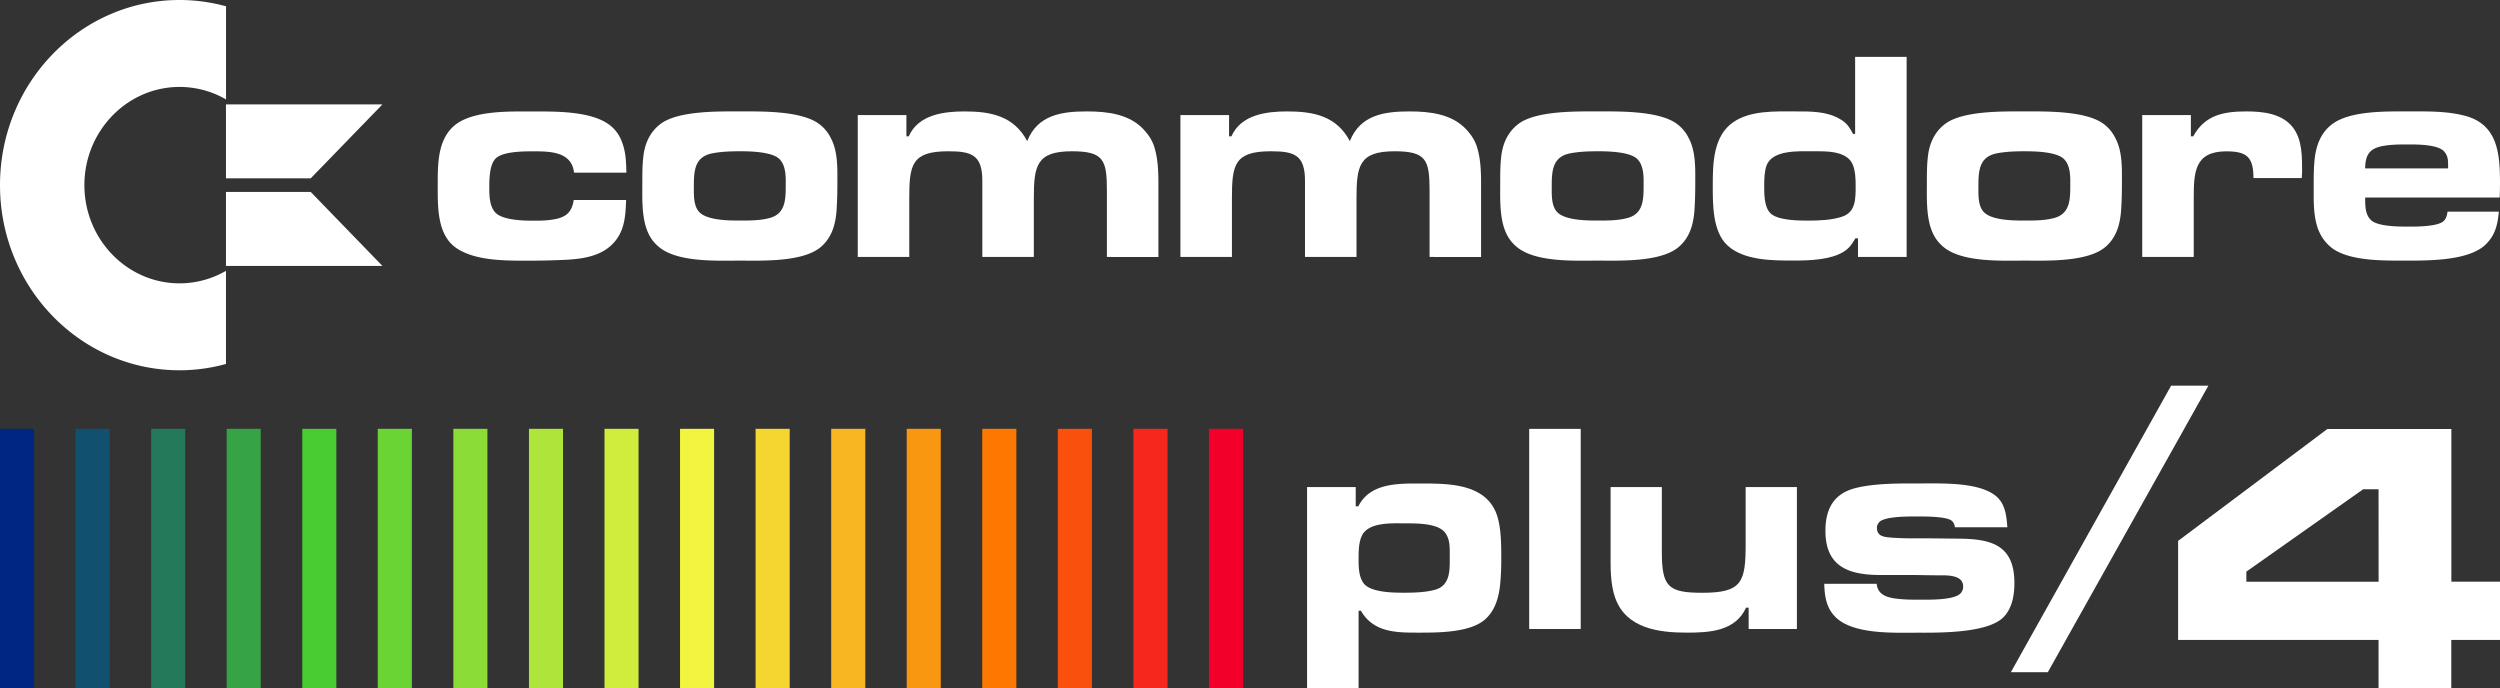 <svg id="Layer_1" data-name="Layer 1" xmlns="http://www.w3.org/2000/svg" viewBox="0 0 3839.101 1056.8"><rect x="0" y="0" width="3839.101" height="1056.8" fill="#333333" stroke="none"/><polygon points="52.4 658.5 52.4 658.5 52.4 1056.7 0 1056.7 0 658.5 52.4 658.5" style="fill:#002684;fill-rule:evenodd"/><polygon points="168.4 658.5 168.4 658.5 168.4 1056.7 116 1056.7 116 658.5 168.4 658.5" style="fill:#12506f;fill-rule:evenodd"/><polygon points="284.4 658.5 284.4 658.5 284.4 1056.7 232.1 1056.7 232.1 658.5 284.4 658.5" style="fill:#24795b;fill-rule:evenodd"/><polygon points="400.4 658.5 400.4 658.5 400.4 1056.7 348.1 1056.7 348.1 658.5 400.4 658.5" style="fill:#36a346;fill-rule:evenodd"/><polygon points="516.5 658.5 516.5 658.5 516.5 1056.7 464.2 1056.7 464.2 658.5 516.5 658.5" style="fill:#48cc31;fill-rule:evenodd"/><polygon points="632.5 658.5 632.5 658.5 632.5 1056.7 580.1 1056.7 580.1 658.5 632.5 658.5" style="fill:#6ad434;fill-rule:evenodd"/><polygon points="748.5 658.5 748.5 658.5 748.5 1056.7 696.2 1056.7 696.2 658.5 748.5 658.5" style="fill:#8bdc37;fill-rule:evenodd"/><polygon points="864.6 658.5 864.6 658.5 864.6 1056.7 812.3 1056.7 812.3 658.5 864.6 658.5" style="fill:#aee53a;fill-rule:evenodd"/><polygon points="980.6 658.5 980.6 658.5 980.6 1056.7 928.3 1056.7 928.3 658.5 980.6 658.5" style="fill:#d0ed3d;fill-rule:evenodd"/><polygon points="1096.6 658.5 1096.6 658.5 1096.6 1056.7 1044.3 1056.7 1044.3 658.5 1096.6 658.5" style="fill:#f2f540;fill-rule:evenodd"/><polygon points="1212.7 658.5 1212.7 658.5 1212.7 1056.7 1160.3 1056.7 1160.3 658.5 1212.7 658.5" style="fill:#f5d630;fill-rule:evenodd"/><polygon points="1328.8 658.5 1328.8 658.5 1328.8 1056.7 1276.4 1056.7 1276.4 658.5 1328.8 658.5" style="fill:#f8b621;fill-rule:evenodd"/><polygon points="1444.7 658.5 1444.7 658.5 1444.7 1056.7 1392.4 1056.7 1392.4 658.5 1444.7 658.5" style="fill:#fa9711;fill-rule:evenodd"/><polygon points="1560.8 658.5 1560.8 658.5 1560.8 1056.7 1508.4 1056.7 1508.4 658.5 1560.8 658.5" style="fill:#fd7801;fill-rule:evenodd"/><polygon points="1676.8 658.5 1676.8 658.5 1676.8 1056.7 1624.4 1056.7 1624.4 658.5 1676.8 658.5" style="fill:#f9500e;fill-rule:evenodd"/><polygon points="1792.9 658.5 1792.9 658.5 1792.9 1056.7 1740.5 1056.7 1740.5 658.5 1792.9 658.5" style="fill:#f6281c;fill-rule:evenodd"/><polygon points="1908.9 658.5 1908.9 658.5 1908.9 1056.7 1856.5 1056.7 1856.5 658.5 1908.9 658.5" style="fill:#f20029;fill-rule:evenodd"/><path d="M881.5,265.1c-3.6-33.6-39.8-32.7-65.3-32.7-13.9,0-42.9.5-54.1,10.1-10.7,9.2-10.7,33.2-10.7,46.1,0,12.4.4,29,9.8,38.3,11.2,11.1,42,12,56.3,12,9.8,0,19.2,0,29.1-1.4,19.7-2.8,31.3-8.8,34.4-30.4h80.5c-.9,24.4-2.2,47.9-19.7,66.4-18.3,19.8-46.5,24-72,25.4-19.2.9-38,1.4-57.2,1.4-34.4,0-83.6.9-113.1-20.3-28.6-20.7-27.3-64.1-27.3-95.9,0-31.3-.4-68.7,25-90.8,27.7-24,85.4-22.1,119.4-22.1s93-1.4,121.2,22.1a55.33,55.33,0,0,1,16.5,22.6c6.7,16.1,7.2,31.8,7.6,49.3l-80.4-.1Z" transform="translate(0 0)" style="fill:#fff"/><path d="M1284.6,324.1c-1.8,21.2-7.2,40.1-23.2,54.4-27.3,24.4-91.6,21.7-125.2,21.7-34.9,0-96.6,3.2-125.2-21.7-8-6.9-13-14.3-17-24-8.9-22.6-7.6-51.2-7.6-75.1,0-12,0-24.4,1.3-36.4,1.8-20.7,9.4-39.2,25.9-52.1,26.8-21.2,90.8-19.8,122.5-19.8,32.2,0,95.2-1.4,122.5,19.8a58.972,58.972,0,0,1,17,20.7c11.6,21.2,10.3,48.4,10.3,71.9C1285.9,296.9,1285.5,310.7,1284.6,324.1ZM1197,244.3c-11.6-11.5-45.6-12-60.4-12-14.3,0-29.1.5-42.9,3.2C1066,241,1065.5,263.2,1065.5,288c0,12-.4,28.1,8,37.3,12.1,13.4,46.9,13.4,63,13.4,15.2,0,31.3,0,46-4.1,24.6-6.9,24.1-30,24.1-52.5C1206.8,269.7,1206.4,253.6,1197,244.3Z" transform="translate(0 0)" style="fill:#fff"/><path d="M1699.8,394.6V292.7c0-47-4.9-60.4-53.6-60.4-54.5,0-58.6,22.1-58.6,72.4v89.9h-79.1V277.5c0-39.6-16.5-45.2-52.3-45.2-56.3,0-59.9,20.7-59.9,72.4v89.9h-79.1V176.7H1391.9v32.7h3.6c14.8-33.6,54.1-38.3,85.8-38.3,40.2,0,75.6,6.9,96.1,45.6,16.1-40.6,53.6-45.6,91.6-45.6,30.8,0,65.3,3.7,87.6,28.1,7.6,8.3,13.4,17.1,16.5,28.1,6.3,21.2,5.8,43.8,5.8,65.5V394.7l-79.1-.1Z" transform="translate(0 0)" style="fill:#fff"/><path d="M2195.3,394.6V292.7c0-47-4.9-60.4-53.6-60.4-54.5,0-58.6,22.1-58.6,72.4v89.9h-79.1V277.5c0-39.6-16.5-45.2-52.3-45.2-56.3,0-59.9,20.7-59.9,72.4v89.9h-79.1V176.7h74.7v32.7h3.6c14.8-33.6,54.1-38.3,85.8-38.3,40.2,0,75.6,6.9,96.1,45.6C2089,176.1,2126.5,171.1,2164.5,171.1c30.8,0,65.3,3.7,87.6,28.1,7.6,8.3,13.4,17.1,16.5,28.1,6.3,21.2,5.8,43.8,5.8,65.5V394.7l-79.1-.1Z" transform="translate(0 0)" style="fill:#fff"/><path d="M2602,324.1c-1.8,21.2-7.2,40.1-23.2,54.4-27.3,24.4-91.6,21.7-125.2,21.7-34.9,0-96.6,3.2-125.2-21.7-8-6.9-13-14.3-17-24-8.9-22.6-7.6-51.2-7.6-75.1,0-12,0-24.4,1.3-36.4,1.8-20.7,9.4-39.2,25.9-52.1,26.8-21.2,90.8-19.8,122.5-19.8,32.2,0,95.2-1.4,122.5,19.8a58.97,58.97,0,0,1,17,20.7c11.6,21.2,10.3,48.4,10.3,71.9C2603.3,296.9,2602.9,310.7,2602,324.1Zm-87.6-79.8c-11.6-11.5-45.6-12-60.4-12-14.3,0-29.1.5-42.9,3.2-27.7,5.5-28.2,27.7-28.2,52.5,0,12-.4,28.1,8,37.3,12.1,13.4,46.9,13.4,63,13.4,15.2,0,31.3,0,46-4.1,24.6-6.9,24.1-30,24.1-52.5C2524.2,269.7,2523.7,253.6,2514.4,244.3Z" transform="translate(0 0)" style="fill:#fff"/><path d="M2853.2,394.6V366h-4c-5.4,9.2-9.4,15.2-18.3,20.7-19.7,12.4-52.8,13.4-75.1,13.4-32.6,0-76.9.5-102.8-23-23.2-21.2-22.8-63.1-22.8-92.6,0-34.1.9-75.6,31.3-96.8,26.8-18.4,64.4-16.6,95.2-16.6,23.2,0,48.7-.5,69.3,12,10.3,6,13.9,12,19.7,22.6h3.1V87.3h79.1V394.6H2853.2Zm-8.1-142c-9.4-22.1-43.4-20.3-62.6-20.3-19.7,0-59.5-2.3-69.3,20.7-3.6,9.2-4,21.2-4,30.9,0,12.9-.4,32.7,8.9,42.9,10.7,12,45.2,12,59.5,12,16.1,0,35.8-.9,51-6,21.5-6.9,21-28.1,21-47.9C2849.6,274.8,2849.2,262.3,2845.1,252.6Z" transform="translate(0 0)" style="fill:#fff"/><path d="M3257.2,324.1c-1.8,21.2-7.2,40.1-23.2,54.4-27.3,24.4-91.6,21.7-125.2,21.7-34.9,0-96.6,3.2-125.2-21.7-8-6.9-13-14.3-17-24-8.9-22.6-7.6-51.2-7.6-75.1,0-12,0-24.4,1.3-36.4,1.8-20.7,9.4-39.2,25.9-52.1,26.8-21.2,90.8-19.8,122.5-19.8,32.2,0,95.2-1.4,122.5,19.8a58.97,58.97,0,0,1,17,20.7c11.6,21.2,10.3,48.4,10.3,71.9C3258.5,296.9,3258.1,310.7,3257.2,324.1Zm-87.6-79.8c-11.6-11.5-45.6-12-60.4-12-14.3,0-29.1.5-42.9,3.2-27.7,5.5-28.2,27.7-28.2,52.5,0,12-.4,28.1,8,37.3,12.1,13.4,46.9,13.4,63,13.4,15.2,0,31.3,0,46-4.1,24.6-6.9,24.1-30,24.1-52.5C3179.4,269.7,3179,253.6,3169.6,244.3Z" transform="translate(0 0)" style="fill:#fff"/><path d="M3534.7,273.4h-74.2c0-32.3-10.3-41-41.6-41-48.7,0-50.1,31.8-50.1,71.9v90.3h-79.1V176.7h74.7v32.7h3.6c18.3-33.6,47.8-38.3,82.3-38.3,24.6,0,54.1,3.2,70.6,24.4C3535.7,214.4,3535.2,241.6,3535.2,264.6,3535.1,267.4,3534.7,270.6,3534.7,273.4Z" transform="translate(0 0)" style="fill:#fff"/><path d="M3838.6,303.3h-206.5c0,12.4-.4,26.7,9.8,35.5,10.7,8.8,40.7,9.2,53.6,9.2s49.2.5,57.7-9.2c3.6-3.7,4.5-8.8,5.4-13.8h78.7c-1.8,20.7-5.8,36.9-21,51.2-27.3,25.4-92.5,24-127,24-31.3,0-83.6.5-109.5-20.3a64.881,64.881,0,0,1-17.9-23c-9.8-21.2-8.9-47.5-8.9-70.1,0-13.8,0-27.7,1.3-41,2.2-22.1,9.4-41.9,27.3-55.3,27.7-20.7,83.2-19.4,115.8-19.4,30,0,62.6-.9,91.6,7.8,46.9,14.3,50.1,58.5,50.1,102.3C3839,288.6,3839,296,3838.6,303.3Zm-79.2-49.7c0-8.3-.4-14.7-6.3-21.2-9.4-10.6-41.6-10.6-54.5-10.6-12.1,0-24.1,0-35.8,1.8-22.4,3.2-30.4,12-30.8,35h127.4l0-5Z" transform="translate(0 0)" style="fill:#fff"/><path d="M2303.6,898.2c-2.2,20.3-8,40.1-23.7,53.5-22.8,19.8-72,19.8-100.1,19.8-34.4,0-70.2.5-89.9-33.6h-3.6v118.9h-79.1V748h74.7v29.5h4c18.3-36.4,62.1-35,97-35,41.6,0,99.2,0,115.8,48.4,6.7,19.8,6.7,46.6,6.7,67.3A382.467,382.467,0,0,1,2303.6,898.2ZM2219.2,818c-11.2-14.7-44.3-14.3-60.4-14.3-19.7,0-58.6-2.8-68,20.3-4.5,10.1-4.5,24.4-4.5,35.5,0,12,.4,25.4,7.2,35.5,10.3,15.2,47.4,15.2,63,15.2,15.2,0,32.6-.5,47.4-4.6,24.1-6.9,22.4-31.3,22.4-53C2226.3,840.6,2226.8,828.2,2219.2,818Z" transform="translate(0 0)" style="fill:#fff"/><path d="M2348.3,965.9V658.6h79.1V965.9l-79.1 0Z" transform="translate(0 0)" style="fill:#fff"/><path d="M2685.3,965.9V933.2h-4c-16.5,36.4-56.8,38.3-90.8,38.3-42.5,0-93-6-110-53-8-22.6-7.2-47-7.2-71V748H2552v99.6c0,53.5,9.8,62.7,62.1,62.7,60.8,0,66.6-16.1,66.6-74.7V748h78.7V965.9Z" transform="translate(0 0)" style="fill:#fff"/><path d="M3076.8,947.6c-24.6,25.4-101.9,24-133.7,24-34.4,0-95.2,2.8-122.9-22.6-15.2-13.8-18.3-32.3-18.8-52.5h80.5c1.8,19.8,21.5,22.1,36.7,23.5,9.8.9,19.7.9,29.5.9,13.9,0,51.4.9,62.1-9.2a14.705,14.705,0,0,0,4.5-11.1c0-18-24.6-17.1-36.7-17.1-14.8,0-29.5-.5-44.3-.5h-45.6c-47.4,0-84.9-11.5-84.9-67.8,0-34.6,13.4-57.6,46.9-65.9,30.8-7.4,67.5-6.9,98.8-6.9,33.1,0,90.8-2.3,116.7,19.8,13.9,12,15.6,30,17,47.5h-80.5c-.9-4.6-1.8-7.8-5.8-10.6-8.5-6-40.2-6-50.1-6-13,0-47.8-.5-59,7.4-3.1,2.8-4.9,6-4.9,10.1,0,12,9.4,13.8,18.8,14.7,20.1,1.8,43.4,1.4,63.5,1.4l44.3.5c49.6.5,84.5,10.1,84.5,68.2C3093.3,913.9,3090.2,933.7,3076.8,947.6Z" transform="translate(0 0)" style="fill:#fff"/><path d="M3144.7,1032.3H3087.9l246.2-440.1h57.2Z" transform="translate(0 0)" style="fill:#fff"/><path d="M129.6,284.3c0-83.1,65.6-150.8,146.2-150.8a141.911,141.911,0,0,1,71.3,19.2V9.7A267.511,267.511,0,0,0,275.7,0C123.5,0,0,127.3,0,284.3S123.5,568.6,275.7,568.6a266.218,266.218,0,0,0,71.3-9.7v-143a141.911,141.911,0,0,1-71.3,19.2C195.1,435.1,129.6,367.4,129.6,284.3Z" transform="translate(0 0)" style="fill:#fff"/><polygon points="347 273.9 477.1 273.9 587.3 160.3 347 160.3 347 273.9" style="fill:#fff"/><polygon points="347 294.7 347 408.4 587.3 408.4 477.1 294.7 347 294.7" style="fill:#fff"/><path d="M3764.3,982.7V1056.7H3652.6v-74H3344.8V830.6L3574,658.8h190.4V893.2h74.7v89.5h-74.8ZM3652.6,751.3H3629L3449.6,877.8v15.5h203.1l-.1-142Z" transform="translate(0 0)" style="fill:#fff"/></svg>